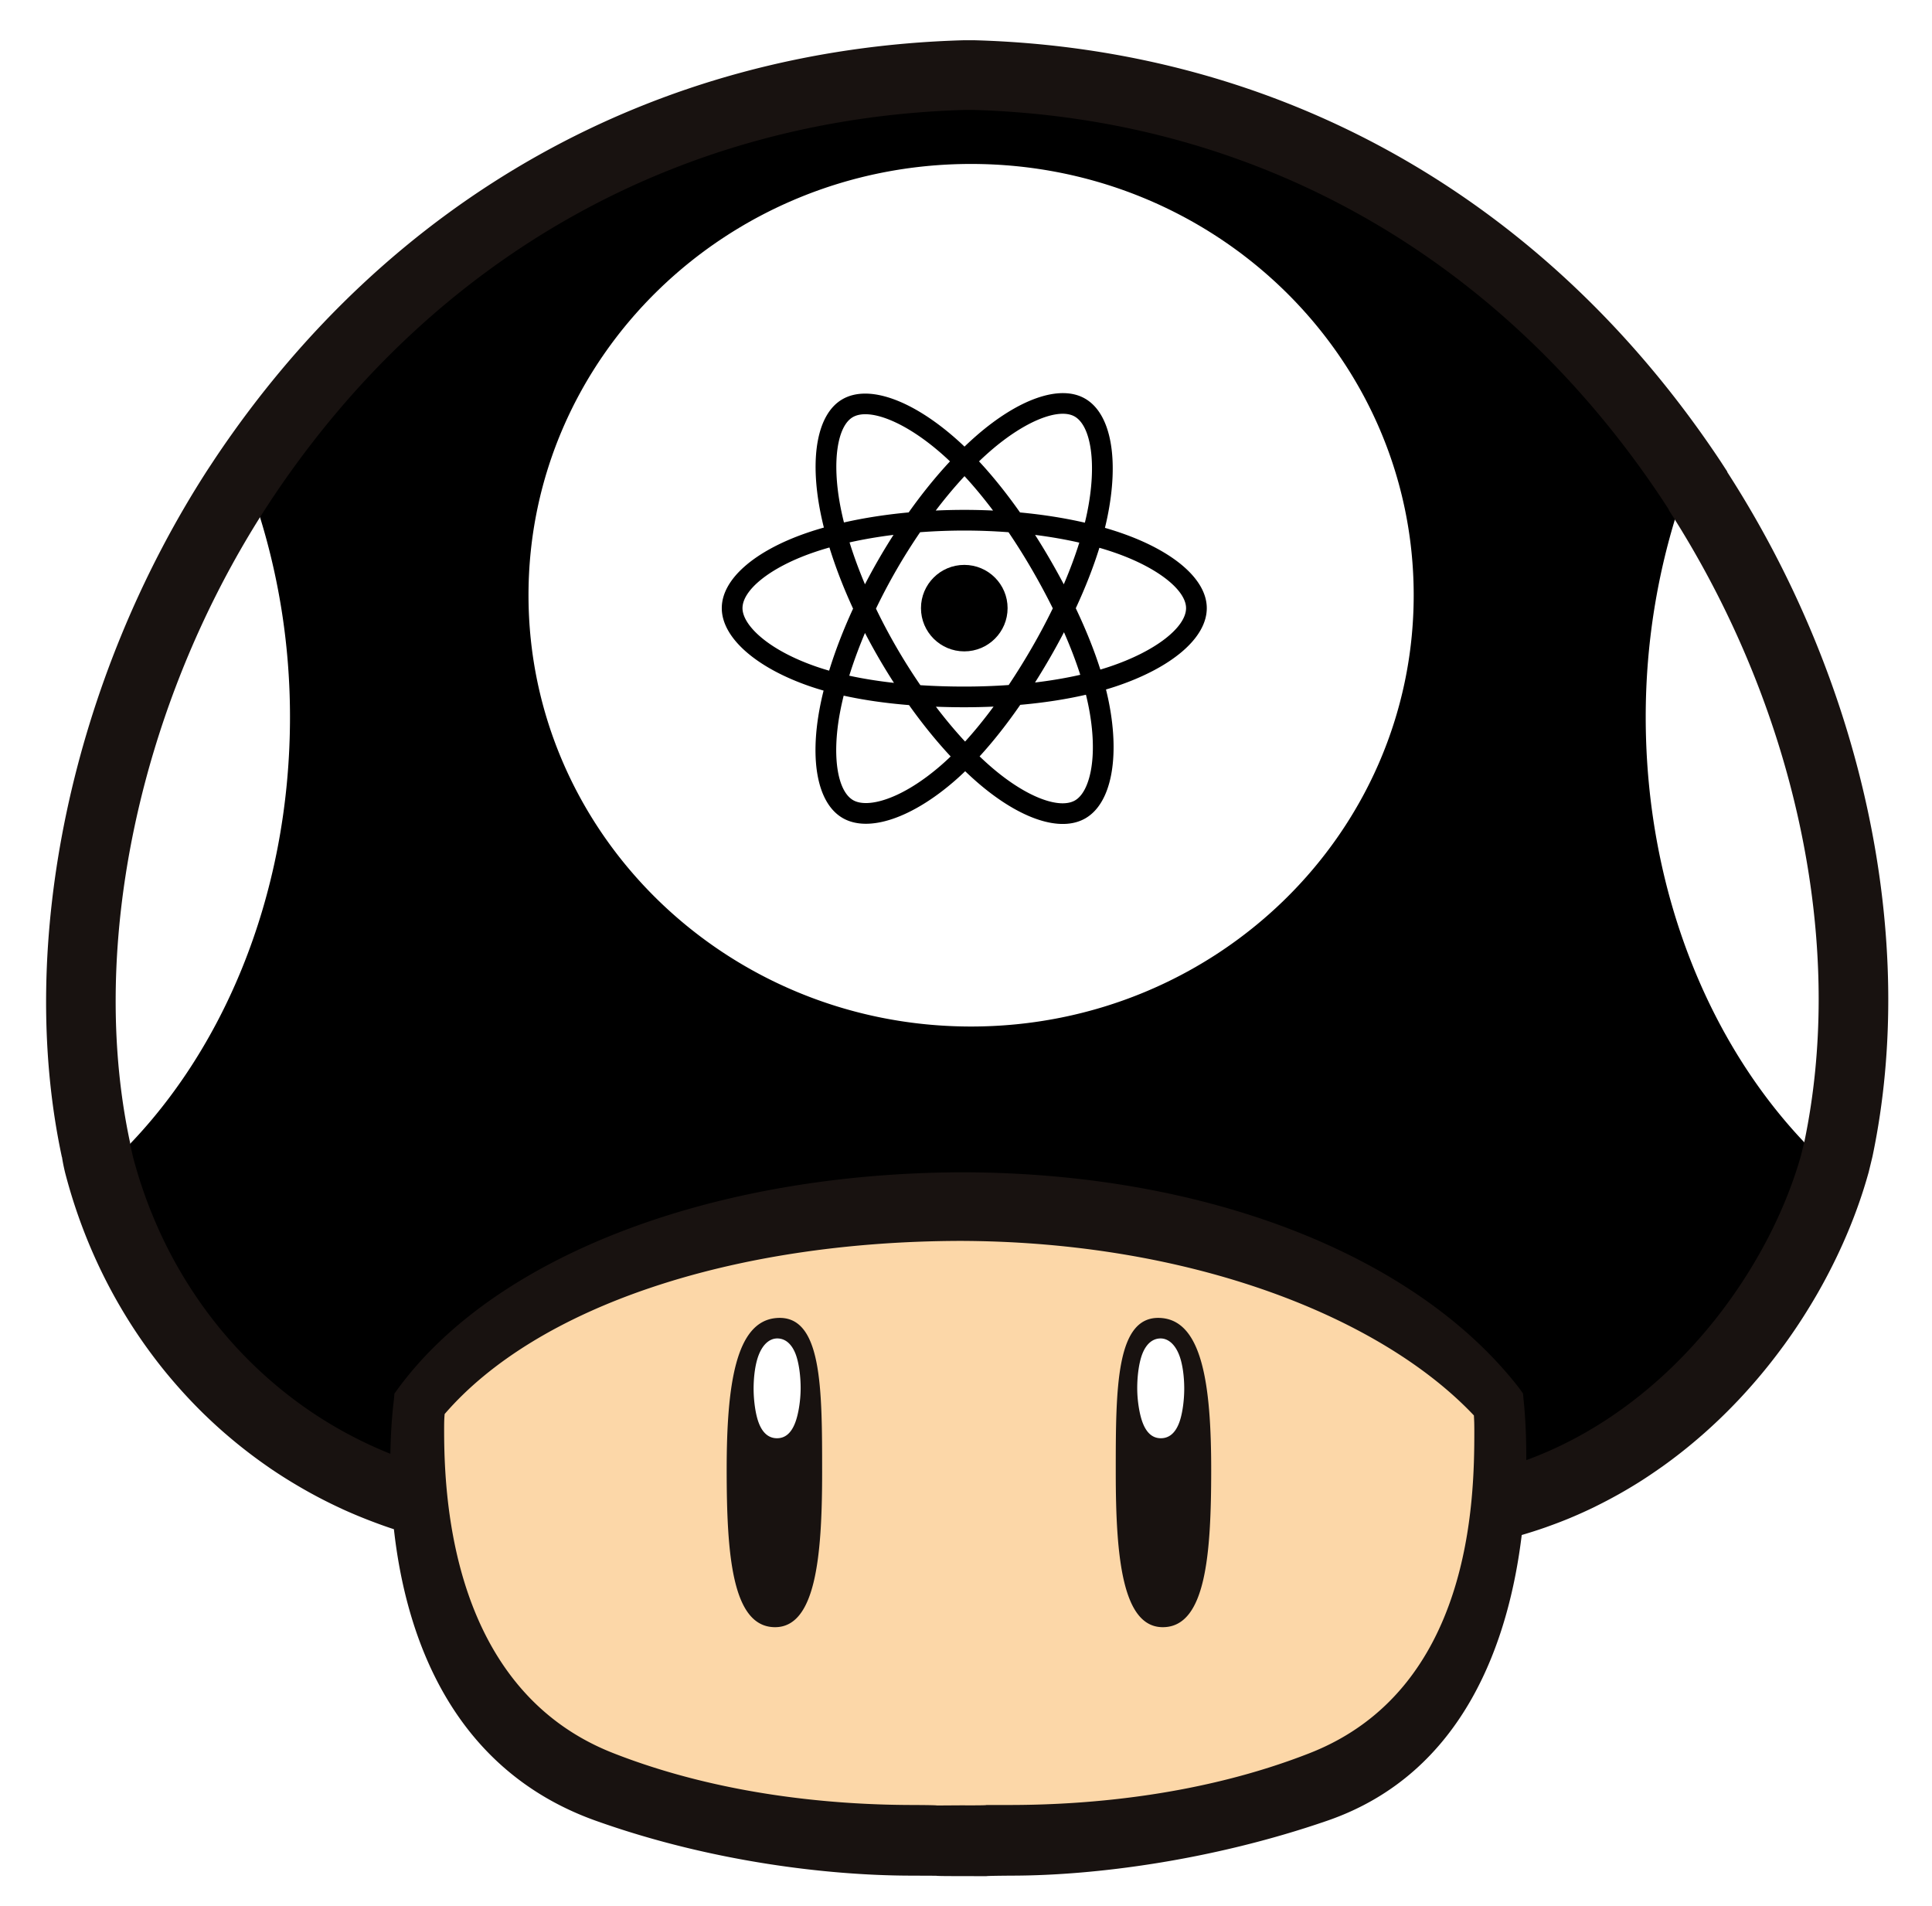 <svg width="443" height="437" viewBox="0 0 443 437" fill="none" xmlns="http://www.w3.org/2000/svg">
  <g filter="url(#filter0_d)">
    <g clip-path="url(#clip0)">
      <path d="M205.525 13.067l-38.347 7.989-37.552 15.973-38.747 26.368-25.963 25.163-20.779 31.163-14.379 34.347-10.384 33.962 1.195 41.942 1.6 31.157 15.184 36.347 26.363 27.962 28.363 15.979 131.419 3.995 122.635-4.79 46.341-26.768 25.963-46.73 6.389-58.326-18.373-71.104-30.363-49.136-35.952-35.152-59.515-31.557-41.946-9.984-33.152 1.2z" fill="currentColor"/>
      <path d="M201.53 271.114h31.952l49.136 10.784 41.147 15.984 16.773 15.573 4.795 17.179-3.995 25.962-11.978 31.558-28.769 19.178-48.33 11.184-52.331-2.4-50.73-7.989-35.952-21.168-14.379-34.352-4.395-27.963 7.19-15.578 39.946-23.968 31.558-9.19 28.362-4.794z" fill="#FCD7A8"/>
      <path d="M173.566 302.671l-3.594 8.389-.203 8.39 2.197 7.994 4.998 4.192 5.792-2.602 3.589-5.387-.395-11.787-1.6-7.786-2.992-4.192-5.797 1.194-1.995 1.595zM260.847 302.874l-2.394 5.99-.198 6.789.795 6.795 2.997 6.192 7.99.197 5.189-5.792-1.195-10.187-1.6-8.586-3.792-3.195-4.794-1.2-2.998 2.997zM222.655 33.588c-56.043 0-101.472 44.256-101.472 98.864 0 54.645 45.429 98.891 101.472 98.891 56.059 0 101.499-44.246 101.499-98.891 0-54.608-45.44-98.864-101.499-98.864zM26.212 261.848c-.544-2.778-.992-5.296-1.371-7.637 0 .005-.005.005-.005.011-.037-.23-.064-.422-.096-.646-.197-1.237-.379-2.442-.533-3.578-.053-.331-.091-.651-.128-.982-.128-.944-.24-1.861-.341-2.736a26.71 26.71 0 01-.096-.864 94.359 94.359 0 01-.277-2.88c-.027-.314-.053-.618-.075-.928-.075-.89-.128-1.754-.176-2.576-.011-.25-.027-.496-.037-.741-.037-.757-.069-1.477-.085-2.187-.005-.144-.011-.288-.016-.421-.021-.805-.037-1.579-.043-2.347a25.699 25.699 0 01-.011-.65c-.005-.726-.011-1.446-.011-2.155 0-.912.005-1.819.005-2.72 0-34.683 10.731-71.701 29.744-104.629.011-.022.075-.134.155-.294.165-.293.427-.789.773-1.434 1.456-2.752 4.187-7.926 4.725-9.131.123-.283.235-.528.341-.757 4.992 15.056 7.84 31.482 7.84 48.805 0 41.461-15.829 78.208-40.283 101.477zM420.384 232.78c0 .107-.005.208-.005.32-.016 1.68-.064 3.446-.155 5.366-.005.08-.005.149-.011.224-.053.949-.117 1.941-.192 2.97-.016.118-.021.23-.032.342-.085 1.072-.181 2.176-.309 3.344-.005.01-.005.026-.011.037-.122 1.147-.272 2.368-.437 3.643-.021.133-.037.266-.059.416-.165 1.226-.352 2.533-.565 3.893-.021.128-.037.235-.059.368v-.011c-.378 2.358-.821 4.896-1.365 7.696-24.165-23.296-39.829-59.808-39.829-101.018 0-17.051 2.768-33.264 7.594-48.139.016.037.032.059.048.091.582 1.301 3.718 7.237 5.051 9.738.347.646.576 1.078.597 1.12 19.019 32.928 29.75 69.947 29.75 104.63v2.613c0 .768 0 1.557-.011 2.357z" fill="#fff"/>
      <path d="M413.749 257.682c-.075.298-.672 2.778-.715 2.944-.037.122-.075.282-.075.282-1.717 6.096-4.234 12.443-7.493 18.768v-.005c-10.864 21.072-30.021 41.76-55.477 51.077-.006.006-.011.006-.016.011.037-8.187-.598-13.573-.614-13.755l-.149-1.546-.933-1.296c-23.275-29.958-70.79-49.259-127.456-49.403-57.344.144-107.003 19.04-129.44 49.445l-.939 1.291-.139 1.547c-.016.176-.672 4.917-.789 12.256-4.709-1.883-9.227-4.123-13.541-6.688-.016-.011-.032-.016-.048-.027a95.683 95.683 0 01-8.315-5.568l-.005-.005a98.516 98.516 0 01-11.301-9.888c-.016-.016-.037-.038-.059-.059-2.336-2.384-4.544-4.885-6.635-7.499-.011-.021-.027-.037-.037-.053-3.141-3.941-6-8.139-8.549-12.565a1.798 1.798 0 01-.075-.128c-1.68-2.923-3.221-5.947-4.624-9.062l-.059-.144c-.699-1.568-1.365-3.152-1.995-4.762-1.499-3.851-2.795-7.824-3.851-11.915 0-.016-.501-2.261-.501-2.261l-.096-.715c-2.219-10.341-3.301-21.243-3.301-32.437 0-37.659 12.224-78.704 34.528-113.179.8-1.211 1.232-1.872 1.547-2.368l-.053.101c37.056-55.429 93.44-86.992 158.768-88.874h1.766c64.928 1.867 121.077 33.605 158.117 89.376 0 .005 1.461 2.25 1.461 2.25l-.032.07c22.352 34.672 34.39 74.736 34.39 112.176 0 11.168-1.078 22.112-3.264 32.608zM300.202 397.97c-24.699 9.658-50.416 11.76-67.621 11.845l-6.427.011c0 .106-5.611.069-5.632.069-.133 0-5.723.037-5.723.037-.026-.106-6.48-.117-6.48-.117-17.178-.085-42.901-2.187-67.589-11.845-37.307-14.55-38.891-58.704-38.891-74.15 0-2.202.043-2.72.118-3.632 21.189-24.538 65.685-39.562 118.202-39.696 53.131.134 96.592 17.552 117.803 40.016.043.912.096 1.435.096 3.638 0 15.445-.523 59.274-37.856 73.824zm95.856-293.734l-.005-.005.016-.085-1.515-2.331C354.501 41.506 293.765 7.228 223.477 5.228l-.112-.005h-2.342l-.106.005C150.245 7.244 89.279 41.33 49.258 101.196c-.085.139-1.584 2.4-1.584 2.4-31.2 48.219-44.016 108.635-33.477 157.718l.016-.064c.16 1.109.395 2.261.704 3.552 2.832 10.938 7.077 21.178 12.507 30.528.005.016.011.021.021.032a116.065 116.065 0 007.051 10.741c.005.005.011.016.016.021 1.248 1.691 2.539 3.35 3.872 4.96l.144.171c2.667 3.205 5.488 6.267 8.459 9.152.053.048.107.096.16.149a112.392 112.392 0 004.48 4.102c.112.09.224.186.331.282 3.077 2.651 6.299 5.131 9.643 7.44l.309.219a113.828 113.828 0 004.992 3.211c.176.106.347.208.523.314 3.44 2.07 6.992 3.958 10.656 5.654.149.064.299.138.448.213 1.787.811 3.595 1.579 5.429 2.299.229.096.453.176.683.266 1.877.726 3.76 1.414 5.68 2.038 2.624 23.674 12.71 54.842 46.267 66.826 26.613 9.499 53.515 12.518 71.696 12.592.037 0 6.389.027 6.389.027.128.101 5.851.08 5.851.08l5.632.021c.117-.101 6.464-.128 6.464-.128 18.197-.074 45.008-3.376 71.723-12.592 31.616-10.906 41.685-41.632 44.581-65.498 1.851-.539 3.675-1.126 5.472-1.755l.827-.299c1.632-.586 3.242-1.205 4.821-1.861.144-.064.288-.123.437-.187 1.728-.725 3.43-1.504 5.104-2.314.203-.102.4-.203.603-.304 1.504-.747 2.987-1.52 4.443-2.331.202-.112.405-.219.608-.336 1.616-.907 3.2-1.856 4.757-2.832.091-.059.181-.123.277-.176 1.446-.923 2.864-1.883 4.256-2.859.219-.154.438-.304.651-.453 2.949-2.107 5.781-4.336 8.485-6.677.203-.182.416-.358.619-.534 2.688-2.357 5.264-4.821 7.712-7.381.171-.181.347-.363.523-.544 2.442-2.587 4.762-5.253 6.954-7.995.134-.165.256-.325.39-.49 1.024-1.291 2.01-2.592 2.981-3.915.075-.096.144-.192.219-.293 1.034-1.424 2.042-2.864 3.013-4.32.069-.112.144-.23.224-.336.891-1.344 1.749-2.699 2.581-4.064l.299-.486c.896-1.477 1.76-2.96 2.581-4.458.006-.006.006-.011.011-.016 4.661-8.448 8.213-17.094 10.565-25.472l.123-.422c.043-.16.864-3.557.864-3.557l.053-.24c10.395-49.675-2.058-108.288-33.317-156.779zM270.346 322.268c-.976 2.528-2.485 3.462-4.155 3.467-1.674.005-3.157-.933-4.154-3.483-.774-1.978-1.27-5.178-1.275-7.941-.011-2.827.4-5.984 1.195-7.979.986-2.464 2.517-3.472 4.154-3.477 1.659-.005 3.243 1.221 4.235 3.717.795 1.984 1.184 4.902 1.195 7.707.01 2.779-.422 6.005-1.195 7.989zm-3.925-24.085c-10.598-.981-10.582 15.957-10.582 35.499 0 19.536 1.574 35.466 10.875 35.37 9.755-.112 11.008-16.592 11.008-36.117 0-19.536-2.091-33.909-11.301-34.752zm-84.118 24.069c-.992 2.55-2.469 3.488-4.149 3.483-1.664-.005-3.179-.939-4.155-3.467-.773-1.984-1.205-5.21-1.2-7.989.011-2.805.4-5.723 1.2-7.707.992-2.496 2.571-3.722 4.23-3.717 1.642.005 3.178 1.013 4.16 3.477.794 1.995 1.205 5.152 1.194 7.979-.01 2.763-.501 5.963-1.28 7.941zm-4.378-24.069c-9.206.843-11.302 15.216-11.302 34.752 0 19.525 1.254 36.005 11.008 36.117 9.307.096 10.88-15.834 10.88-35.37 0-19.542.016-36.48-10.586-35.499" fill="#181210"/>
    </g>
    <path d="M158.371 135.377c0 9.441 9.235 18.253 23.793 23.221-2.907 14.61-.521 26.386 7.449 30.974 8.193 4.717 20.397 1.452 31.981-8.657 11.292 9.701 22.704 13.518 30.667 8.916 8.185-4.729 10.674-17.304 7.687-32.37 15.163-5.005 23.645-12.519 23.645-22.084 0-9.221-9.251-17.198-23.614-22.134 3.217-15.689.492-27.179-7.809-31.957-8.002-4.606-19.547-.592-31.004 9.362-11.921-10.565-23.351-13.79-31.643-8.999-7.994 4.62-10.276 16.61-7.359 31.49-14.067 4.896-23.793 13.054-23.793 22.238z" fill="#fff"/>
    <path d="M256.938 118.144a74.607 74.607 0 00-3.58-1.126c.199-.809.384-1.621.553-2.437 2.71-13.132.938-23.711-5.113-27.193-5.801-3.34-15.289.142-24.871 8.467a74.145 74.145 0 00-2.769 2.537 67.73 67.73 0 00-1.843-1.699c-10.043-8.902-20.109-12.652-26.153-9.159-5.796 3.349-7.513 13.295-5.073 25.739.243 1.233.517 2.459.822 3.677-1.424.404-2.8.835-4.116 1.292-11.774 4.098-19.293 10.52-19.293 17.181 0 6.881 8.072 13.781 20.335 17.965.995.338 1.998.651 3.008.939-.329 1.313-.62 2.634-.874 3.963-2.326 12.229-.509 21.938 5.271 25.267 5.971 3.437 15.991-.096 25.749-8.61.771-.673 1.545-1.387 2.32-2.135.977.94 1.979 1.853 3.007 2.738 9.451 8.118 18.786 11.397 24.561 8.06 5.965-3.447 7.903-13.878 5.386-26.569-.192-.97-.415-1.96-.666-2.968.703-.207 1.394-.421 2.068-.644 12.749-4.217 21.043-11.034 21.043-18.006 0-6.685-7.761-13.15-19.772-17.278z" fill="currentColor"/>
    <path d="M254.172 148.926c-.607.201-1.232.395-1.867.584-1.408-4.448-3.308-9.178-5.632-14.064 2.218-4.771 4.044-9.439 5.413-13.859 1.137.329 2.241.676 3.305 1.042 10.292 3.536 16.569 8.765 16.569 12.793 0 4.292-6.78 9.863-17.787 13.504h-.001zm-4.567 9.035c1.113 5.612 1.272 10.685.535 14.652-.663 3.564-1.995 5.939-3.642 6.891-3.504 2.025-10.999-.607-19.082-7.55-.927-.796-1.86-1.646-2.796-2.545 3.133-3.422 6.265-7.399 9.321-11.816 5.377-.476 10.456-1.255 15.062-2.318.227.914.428 1.81.602 2.686zm-46.19 21.193c-3.424 1.207-6.151 1.242-7.799.293-3.508-2.019-4.966-9.816-2.977-20.274.236-1.235.507-2.464.812-3.685 4.555 1.005 9.597 1.729 14.986 2.165 3.077 4.322 6.299 8.295 9.546 11.774-.69.666-1.396 1.316-2.118 1.948-4.315 3.765-8.639 6.436-12.449 7.779h-.001zM187.374 148.9c-5.423-1.85-9.901-4.255-12.971-6.878-2.758-2.359-4.151-4.7-4.151-6.6 0-4.042 6.038-9.198 16.107-12.702a69.006 69.006 0 013.828-1.203c1.392 4.519 3.217 9.243 5.42 14.021-2.232 4.849-4.083 9.648-5.488 14.22-.922-.264-1.837-.55-2.745-.858zm5.377-36.538c-2.09-10.663-.702-18.706 2.791-20.725 3.721-2.15 11.947.916 20.618 8.602.555.491 1.111 1.005 1.669 1.537-3.231 3.464-6.423 7.406-9.473 11.703-5.231.484-10.238 1.261-14.84 2.302a68.886 68.886 0 01-.765-3.42v.001zm47.97 11.824a150.159 150.159 0 00-3.381-5.552c3.548.447 6.948 1.042 10.14 1.769-.958 3.066-2.153 6.273-3.559 9.559a165.726 165.726 0 00-3.2-5.776zm-19.562-19.021c2.191 2.37 4.386 5.016 6.545 7.887-4.379-.207-8.765-.208-13.144-.003 2.16-2.844 4.374-5.487 6.599-7.884zm-19.687 19.053a139.282 139.282 0 00-3.139 5.741c-1.384-3.275-2.568-6.496-3.534-9.606 3.173-.709 6.556-1.288 10.082-1.728-1.18 1.838-2.317 3.702-3.409 5.593zm3.51 28.34c-3.642-.406-7.077-.956-10.249-1.645.982-3.165 2.192-6.455 3.605-9.8a139.432 139.432 0 006.644 11.445zm16.309 13.456c-2.252-2.425-4.498-5.108-6.691-7.993 2.129.083 4.3.126 6.506.126 2.267 0 4.508-.051 6.713-.149-2.165 2.938-4.352 5.624-6.528 8.016zm22.675-25.072c1.486 3.382 2.739 6.654 3.734 9.766-3.224.734-6.705 1.326-10.374 1.765 1.176-1.86 2.314-3.744 3.415-5.649a150.976 150.976 0 003.225-5.882zm-7.341 3.513a155.376 155.376 0 01-5.335 8.593c-3.299.235-6.709.357-10.184.357-3.46 0-6.827-.108-10.069-.318-1.919-2.799-3.732-5.67-5.435-8.606a133.137 133.137 0 01-4.744-8.945c1.464-3.041 3.042-6.026 4.73-8.949v.001a133.486 133.486 0 015.392-8.57c3.308-.249 6.699-.38 10.127-.38 3.443 0 6.838.132 10.145.383 1.886 2.783 3.673 5.632 5.358 8.541 1.694 2.916 3.293 5.887 4.794 8.907a142.714 142.714 0 01-4.778 8.986h-.001zm9.801-52.959c3.723 2.144 5.172 10.79 2.832 22.128-.153.738-.32 1.474-.5 2.207-4.614-1.063-9.624-1.854-14.869-2.345-3.056-4.344-6.222-8.294-9.401-11.712a69.598 69.598 0 012.558-2.342c8.21-7.133 15.883-9.949 19.38-7.936z" fill="#fff"/>
    <path d="M221.106 125.509c5.485 0 9.931 4.439 9.931 9.913 0 5.475-4.446 9.914-9.931 9.914-5.484 0-9.93-4.439-9.93-9.914 0-5.474 4.446-9.913 9.93-9.913" fill="currentColor"/>
  </g>
  <defs>
    <clipPath id="clip0">
      <path fill="#fff" transform="translate(4)" d="M0 0h434.259v428.722H0z"/>
    </clipPath>
    <filter id="filter0_d" x="0" y="0" width="442.259" height="436.722" filterUnits="userSpaceOnUse" color-interpolation-filters="sRGB">
      <feFlood flood-opacity="0" result="BackgroundImageFix"/>
      <feColorMatrix in="SourceAlpha" values="0 0 0 0 0 0 0 0 0 0 0 0 0 0 0 0 0 0 127 0"/>
      <feOffset dy="4"/>
      <feGaussianBlur stdDeviation="2"/>
      <feColorMatrix values="0 0 0 0 0 0 0 0 0 0 0 0 0 0 0 0 0 0 0.25 0"/>
      <feBlend in2="BackgroundImageFix" result="effect1_dropShadow"/>
      <feBlend in="SourceGraphic" in2="effect1_dropShadow" result="shape"/>
    </filter>
  </defs>
</svg>